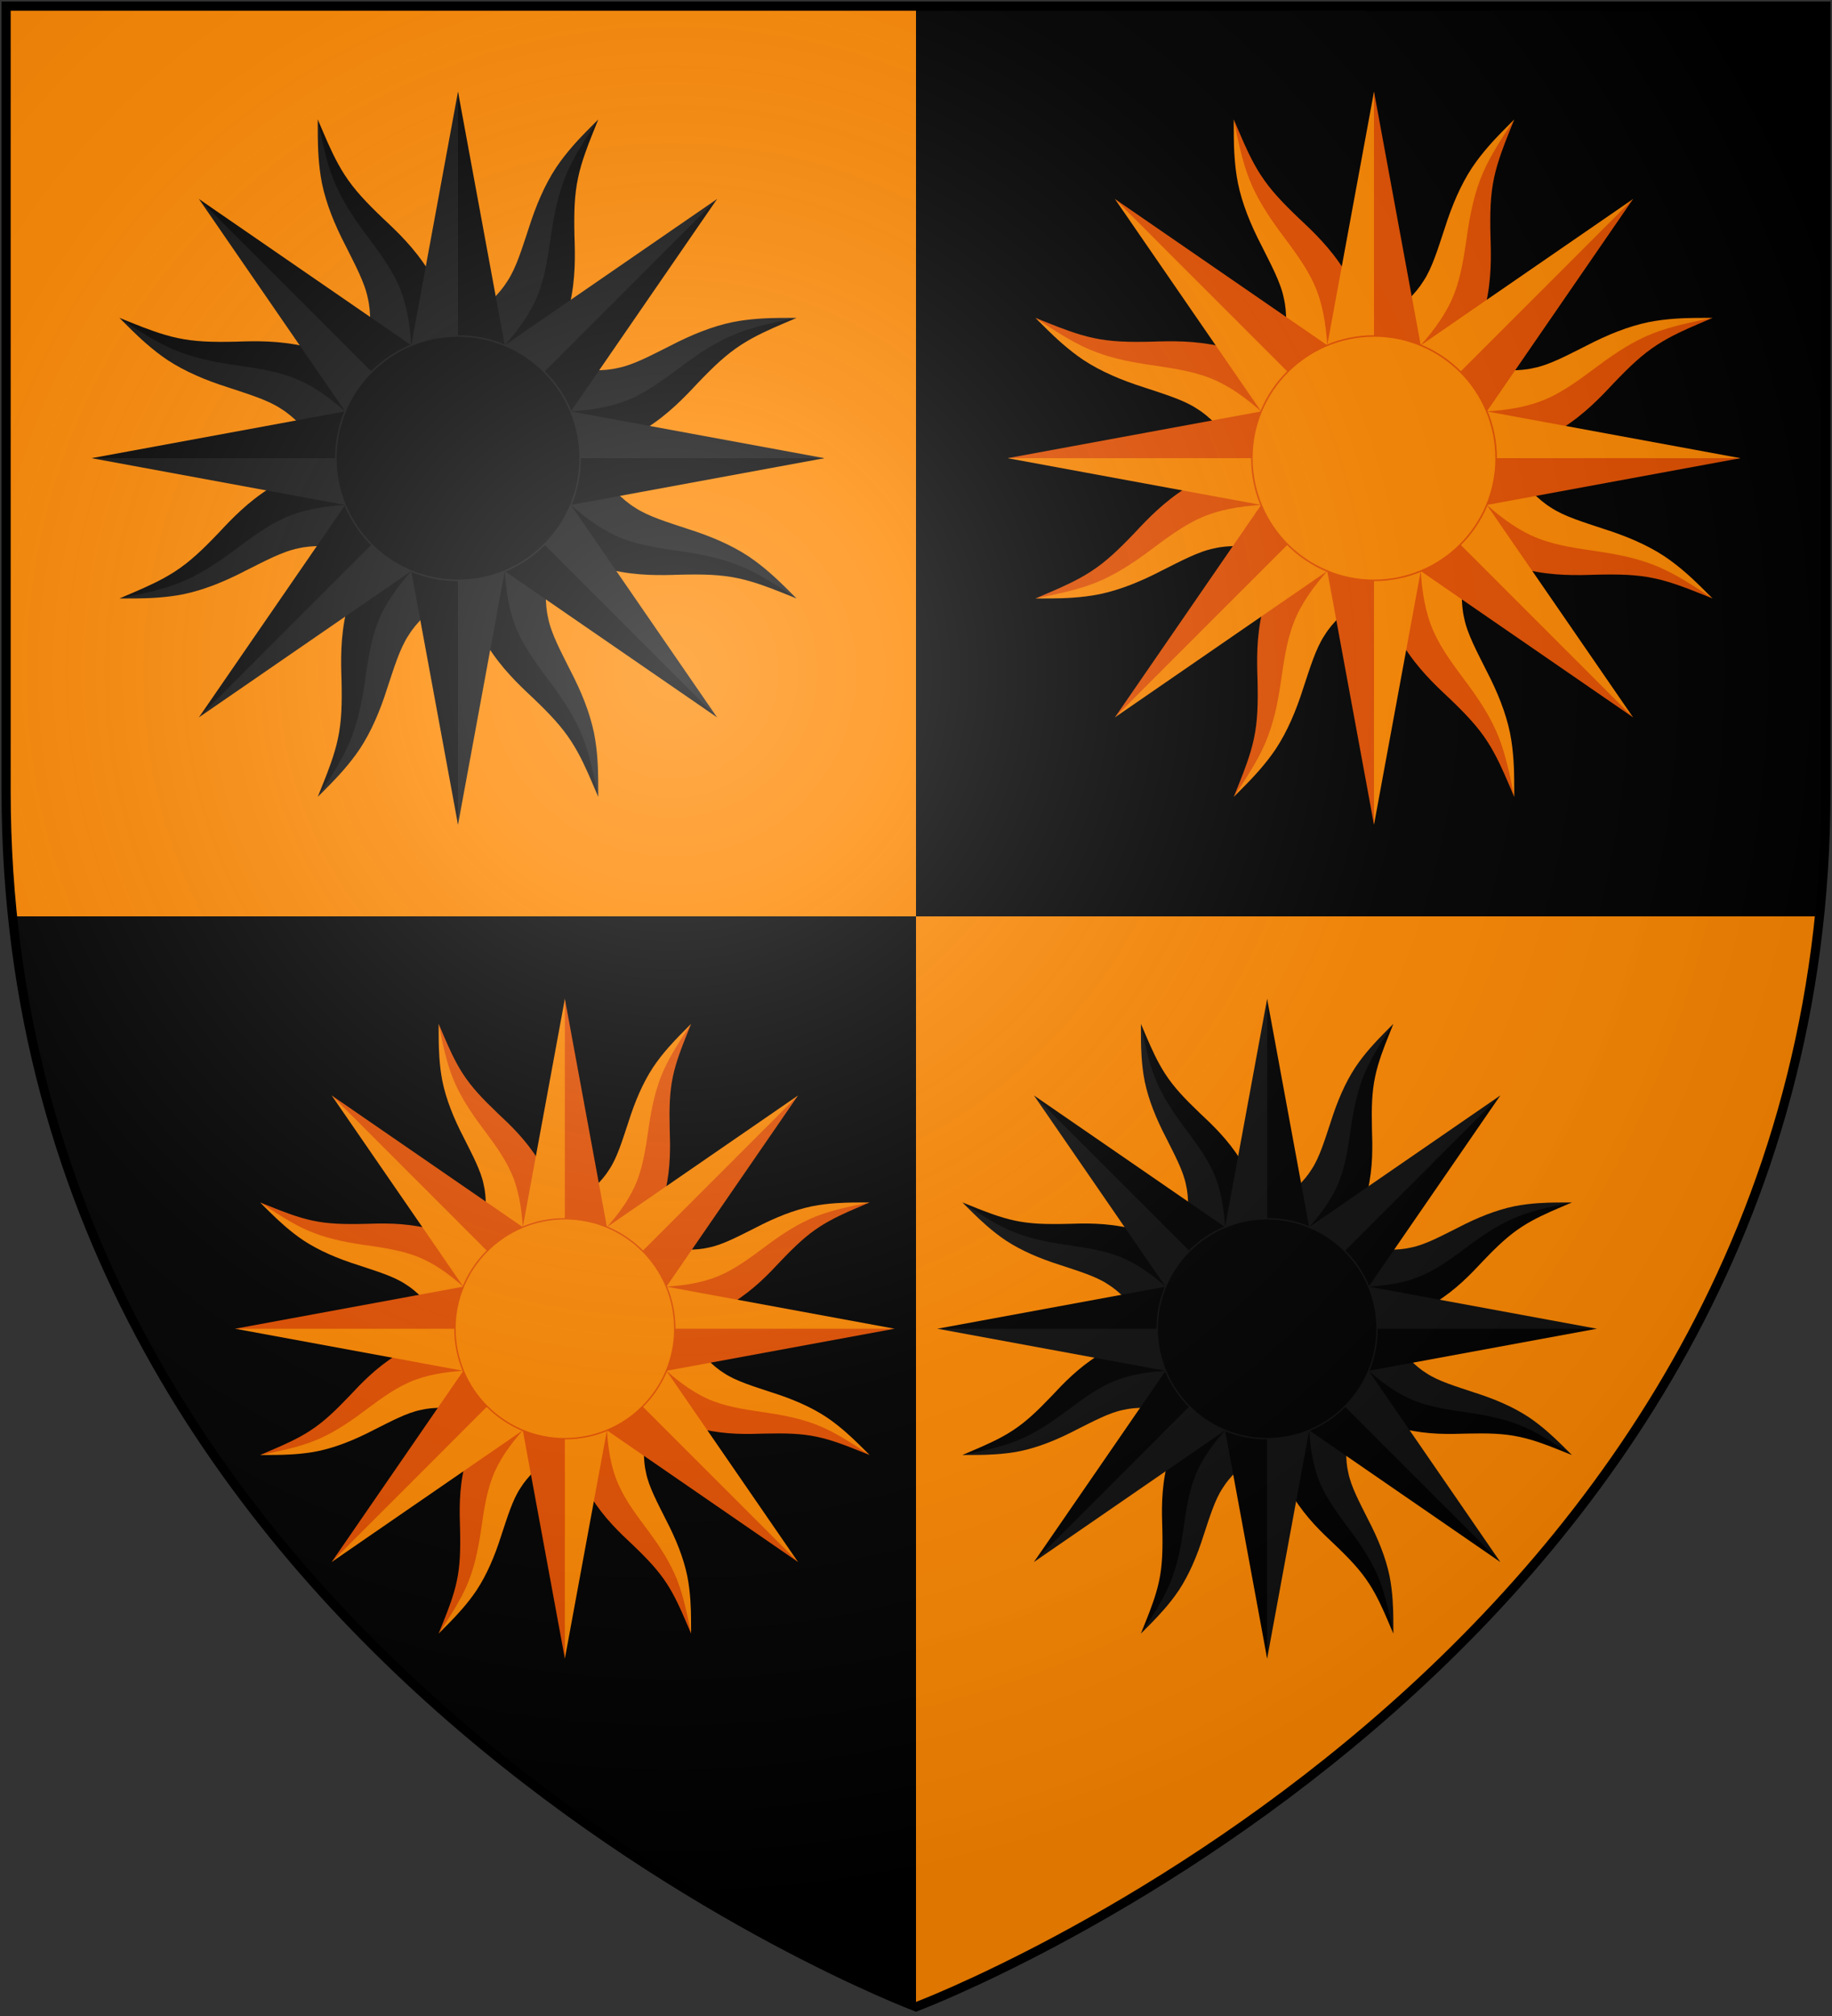 <?xml version="1.0" encoding="UTF-8"?>
<svg xmlns="http://www.w3.org/2000/svg" xmlns:xlink="http://www.w3.org/1999/xlink" width="600" height="660">
<rect width="100%" height="100%" fill="#333333" stroke="none"/>
<defs>
  <radialGradient id="rg" gradientUnits="userSpaceOnUse" cx="220" cy="220" r="405">
    <stop style="stop-color:#fff;stop-opacity:.3" offset="0"/>
    <stop style="stop-color:#fff;stop-opacity:.2" offset=".2"/>
    <stop style="stop-color:#666;stop-opacity:.1" offset=".6"/>
    <stop style="stop-color:#000;stop-opacity:.13" offset="1"/>
  </radialGradient>
  <path id="shield" d="m2,2v257c0,286 298,398 298,398c0,0 298-112 298-398V2z"/>
  <g id="black-sun" transform="scale(0.5)">
    <g id="black-wavy-rays" transform="rotate(22.5,300,300)">
      <g id="black-wavy-ray">
        <path style="fill:#0f0f0f;stroke:none;" d="m 295.717,70.376 c -2.385,5.976 -6.793,17.205 -9.212,29.482 -2.482,13.198 -2.695,27.571 -1.276,43.823 v 2e-5 c 0.916,13.141 2.361,26.692 0.28,36.949 -1.524,9.641 -6.37,19.491 -11.656,30.465 -6.488,12.089 -13.442,26.835 -16.405,47.216 -1.104,16.246 1.289,30.237 5.178,41.689 h 37.369 l 18.025,-120.05 -18.021,-59.975 -2.713,-29.987 2.713,-29.987 c 0,0 -1.6,3.65 -4.283,10.376 z"/>
        <path style="fill:#000000;stroke:none;" d="m 337.366,300 c -1.986,-5.856 -4.364,-11.092 -6.866,-15.539 -1e-5,-4e-5 -0.032,-0.074 -0.032,-0.074 h 5e-5 v 0 c -3.605,-8.373 -8.77,-17.398 -8.831,-22.699 -1.566,-6.816 1.574,-17.211 4.509,-32.784 3.534,-14.922 5.368,-31.997 3.056,-49.535 -2.903,-17.451 -9.211,-31.546 -14.432,-43.051 l -1e-5,-1e-5 c -6.103,-13.834 -10.297,-24.638 -12.384,-36.177 -1.99,-10.568 -2.156,-22.658 -2.245,-28.944 -0.102,-7.189 -0.142,-11.198 -0.142,-11.198 -2.575,13.333 -5.316,26.667 -5.554,40 -0.238,13.333 2.231,26.667 5.554,40 3.323,13.333 6.971,26.667 7.356,40 0.385,13.333 -2.815,26.667 -7.356,40 -4.541,13.333 -9.755,26.667 -10.457,40 -0.702,13.333 3.664,26.667 10.457,40"/>
      </g>
      <use xlink:href="#black-wavy-ray" transform="rotate(45,300,300)"/>
      <use xlink:href="#black-wavy-ray" transform="rotate(90,300,300)"/>
      <use xlink:href="#black-wavy-ray" transform="rotate(135,300,300)"/>
      <use xlink:href="#black-wavy-ray" transform="rotate(180,300,300)"/>
      <use xlink:href="#black-wavy-ray" transform="rotate(225,300,300)"/>
      <use xlink:href="#black-wavy-ray" transform="rotate(270,300,300)"/>
      <use xlink:href="#black-wavy-ray" transform="rotate(315,300,300)"/>
    </g>
    <g id="black-straight-rays">
      <g id="black-straight-ray">
        <path style="fill:#0f0f0f;stroke:none;" d="m 300,60 -30.615,166.09 30.615,73.91 15,-73.91 z"/>
        <path style="fill:#000000;stroke:none;" d="m 300,300 v -240 l 30.615,166.09 z"/>
      </g>
      <use xlink:href="#black-straight-ray" transform="rotate(45,300,300)"/>
      <use xlink:href="#black-straight-ray" transform="rotate(90,300,300)"/>
      <use xlink:href="#black-straight-ray" transform="rotate(135,300,300)"/>
      <use xlink:href="#black-straight-ray" transform="rotate(180,300,300)"/>
      <use xlink:href="#black-straight-ray" transform="rotate(225,300,300)"/>
      <use xlink:href="#black-straight-ray" transform="rotate(270,300,300)"/>
      <use xlink:href="#black-straight-ray" transform="rotate(315,300,300)"/>
    </g>
    <circle id="black-disk" style="fill:#000000;stroke:#0f0f0f;" cx="300" cy="300" r="80"/>
  </g>
  <g id="orange-sun" transform="scale(0.5)">
    <g id="orange-wavy-rays" transform="rotate(22.5,300,300)">
      <g id="orange-wavy-ray">
        <path style="fill:#ff8800;stroke:none;" d="m 295.717,70.376 c -2.385,5.976 -6.793,17.205 -9.212,29.482 -2.482,13.198 -2.695,27.571 -1.276,43.823 v 2e-5 c 0.916,13.141 2.361,26.692 0.28,36.949 -1.524,9.641 -6.37,19.491 -11.656,30.465 -6.488,12.089 -13.442,26.835 -16.405,47.216 -1.104,16.246 1.289,30.237 5.178,41.689 h 37.369 l 18.025,-120.05 -18.021,-59.975 -2.713,-29.987 2.713,-29.987 c 0,0 -1.6,3.65 -4.283,10.376 z"/>
        <path style="fill:#e55000;stroke:none;" d="m 337.366,300 c -1.986,-5.856 -4.364,-11.092 -6.866,-15.539 -1e-5,-4e-5 -0.032,-0.074 -0.032,-0.074 h 5e-5 v 0 c -3.605,-8.373 -8.77,-17.398 -8.831,-22.699 -1.566,-6.816 1.574,-17.211 4.509,-32.784 3.534,-14.922 5.368,-31.997 3.056,-49.535 -2.903,-17.451 -9.211,-31.546 -14.432,-43.051 l -1e-5,-1e-5 c -6.103,-13.834 -10.297,-24.638 -12.384,-36.177 -1.99,-10.568 -2.156,-22.658 -2.245,-28.944 -0.102,-7.189 -0.142,-11.198 -0.142,-11.198 -2.575,13.333 -5.316,26.667 -5.554,40 -0.238,13.333 2.231,26.667 5.554,40 3.323,13.333 6.971,26.667 7.356,40 0.385,13.333 -2.815,26.667 -7.356,40 -4.541,13.333 -9.755,26.667 -10.457,40 -0.702,13.333 3.664,26.667 10.457,40"/>
      </g>
      <use xlink:href="#orange-wavy-ray" transform="rotate(45,300,300)"/>
      <use xlink:href="#orange-wavy-ray" transform="rotate(90,300,300)"/>
      <use xlink:href="#orange-wavy-ray" transform="rotate(135,300,300)"/>
      <use xlink:href="#orange-wavy-ray" transform="rotate(180,300,300)"/>
      <use xlink:href="#orange-wavy-ray" transform="rotate(225,300,300)"/>
      <use xlink:href="#orange-wavy-ray" transform="rotate(270,300,300)"/>
      <use xlink:href="#orange-wavy-ray" transform="rotate(315,300,300)"/>
    </g>
    <g id="orange-straight-rays">
      <g id="orange-straight-ray">
        <path style="fill:#ff8800;stroke:none;" d="m 300,60 -30.615,166.09 30.615,73.91 15,-73.91 z"/>
        <path style="fill:#e55000;stroke:none;" d="m 300,300 v -240 l 30.615,166.09 z"/>
      </g>
      <use xlink:href="#orange-straight-ray" transform="rotate(45,300,300)"/>
      <use xlink:href="#orange-straight-ray" transform="rotate(90,300,300)"/>
      <use xlink:href="#orange-straight-ray" transform="rotate(135,300,300)"/>
      <use xlink:href="#orange-straight-ray" transform="rotate(180,300,300)"/>
      <use xlink:href="#orange-straight-ray" transform="rotate(225,300,300)"/>
      <use xlink:href="#orange-straight-ray" transform="rotate(270,300,300)"/>
      <use xlink:href="#orange-straight-ray" transform="rotate(315,300,300)"/>
    </g>
    <circle id="orange-disk" style="fill:#ff8800;stroke:#e55000;" cx="300" cy="300" r="80"/>
  </g>
</defs>
<use id="bg" xlink:href="#shield" fill="#f80"/>
<path id="top-right" fill="#000" d="M 300 2 L 300 300 L 595.893 300 C 597.268 286.748 598 273.089 598 259 L 598 2 L 300 2 z"/>
<path id="bottom-left" fill="#000" d="M 4.107 300 C 30.646 555.756 300 657 300 657 L 300 300 L 4.107 300 z"/>
<use xlink:href="#black-sun"/>
<use xlink:href="#black-sun" transform="translate(280,300)scale(0.9)"/>
<use xlink:href="#orange-sun" transform="translate(300)"/>
<use xlink:href="#orange-sun" transform="translate(50,300)scale(0.9)"/>
<use id="shine" xlink:href="#shield" fill="url(#rg)" stroke="#000" stroke-width="3"/>
</svg>
